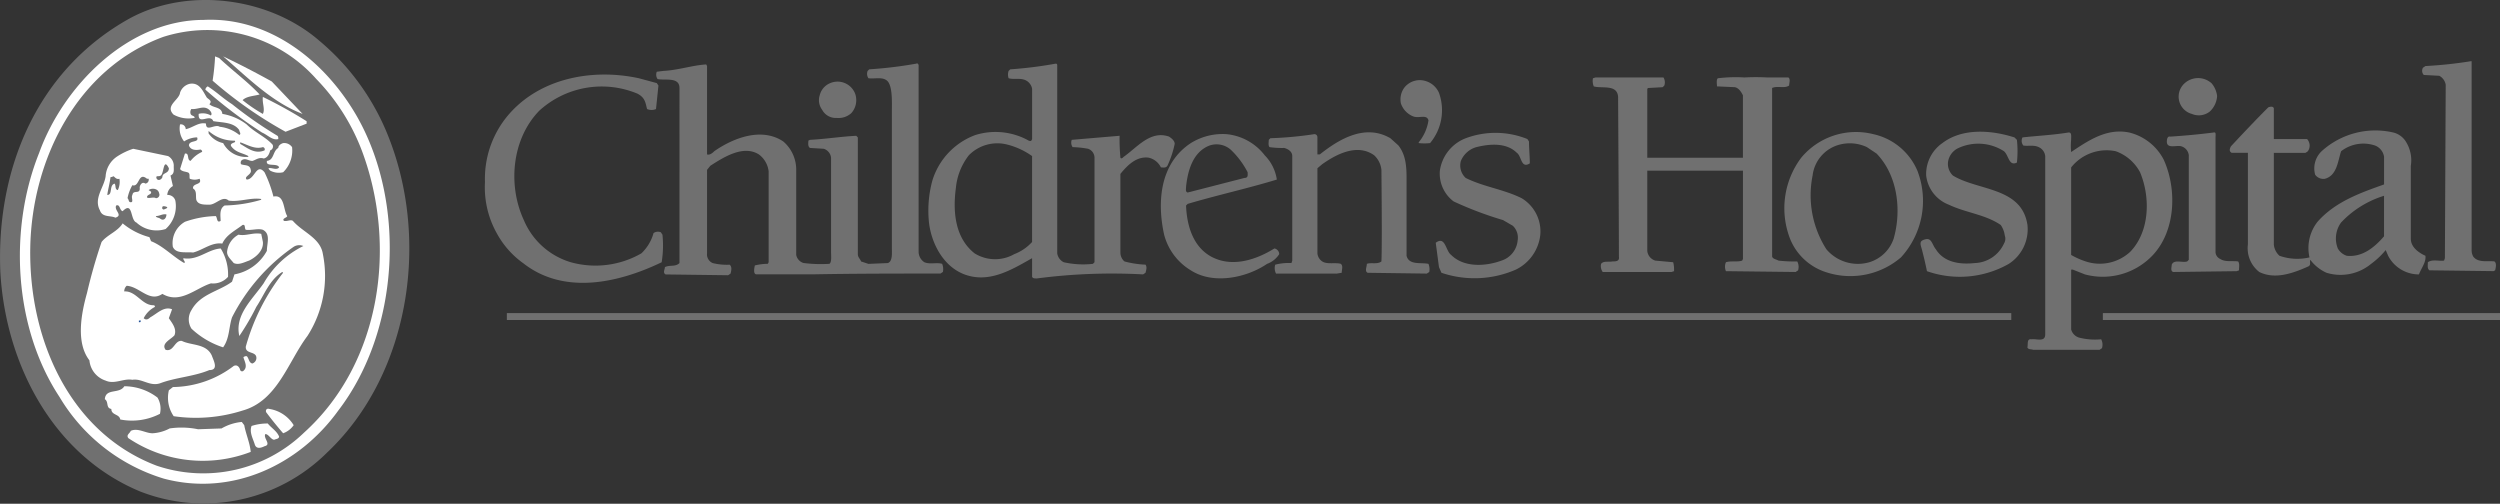 <svg xmlns="http://www.w3.org/2000/svg" width="259.13" height="52.215" viewBox="0 0 259.13 52.215">
  <rect x="0" y="0" width="259.13" height="52.215" fill="#333333" stroke="none"/>
  <g id="children-s-hospital" transform="translate(-2.833 -77.529)">
    <path id="Trazado_35" data-name="Trazado 35" d="M42.852,91.1c4.621,10.923,2.6,25.121-6.133,33.356A18.127,18.127,0,0,1,17.4,128.488c-9.158-3.78-14.031-13.359-14.535-22.851C2.441,94.967,6.725,84.718,16.3,79.424c6.05-3.277,14.45-2.184,19.66,2.352A24.78,24.78,0,0,1,42.852,91.1Z" transform="translate(0 0)" fill="#707070" fill-rule="evenodd"/>
    <path id="Trazado_36" data-name="Trazado 36" d="M39.254,89.02c5.125,8.99,4.453,22.18-1.934,30.5-4.116,5.711-11.089,8.906-18.063,7.055a19,19,0,0,1-10.838-8.483c-4.705-7.141-5.294-17.309-2.1-25.29,2.521-6.974,9.241-13.779,17.056-13.779C30.18,78.686,35.978,83.307,39.254,89.02Z" transform="translate(0.573 0.569)" fill="#fff" fill-rule="evenodd"/>
    <path id="Trazado_37" data-name="Trazado 37" d="M39.461,92.262c3.7,9.83,2.017,22.011-5.965,29.237A15.047,15.047,0,0,1,18.2,124.942C9.131,121.5,4.93,111.755,5.1,102.344,5.266,93.187,9.971,83.777,18.876,80.5a15.087,15.087,0,0,1,15.878,4.368,21.668,21.668,0,0,1,4.706,7.393Z" transform="translate(0.87 0.856)" fill="#707070" fill-rule="evenodd"/>
    <path id="Trazado_38" data-name="Trazado 38" d="M19.417,81.916c1.428,1.345,2.942,2.436,4.2,3.78-.589.169-1.345.169-1.765.589a15.448,15.448,0,0,0,2.1,1.428c.252-.5-.084-1.093,0-1.763a47.583,47.583,0,0,1,4.536,2.519v.252l-2.184.841a43.563,43.563,0,0,1-7.561-5.294A23.5,23.5,0,0,0,19,81.748l.42.168Z" transform="translate(6.127 1.625)" fill="#fff" fill-rule="evenodd"/>
    <path id="Trazado_39" data-name="Trazado 39" d="M26.155,84.352l3.193,3.36c-3.109-1.177-5.629-3.7-8.234-5.965q2.56,1.226,5.042,2.605Zm-6.72,1.68c.168.168.589.335.252.672.421.42,1.26.252,1.345,1.008a5.64,5.64,0,0,1,2.521,1.093c.841.839,1.932,1.26,2.688,2.1a.434.434,0,0,1-.252.589c-.084.337-.252.756-.672.839-.5-.168-.839.169-1.176.252-.42,0-.672-.337-1.093-.084a.37.37,0,0,0-.084.42c.335.168.924,0,1.008.587.169.5-.756.672-.42,1.008.841,0,1.008-1.763,1.848-.756a12.833,12.833,0,0,1,.924,2.521c1.177-.252,1.008,1.345,1.428,2.017,0,.169-.587.252-.335.5.335.084.672-.168.924,0,1.008,1.176,2.856,1.763,3.109,3.445a11.511,11.511,0,0,1-1.6,8.485c-2.017,2.688-3.108,6.723-6.722,7.731a15.956,15.956,0,0,1-7.141.587,3.366,3.366,0,0,1-.5-2.688l.42-.335a10.6,10.6,0,0,0,6.3-2.186c.335-.168.587.084.672.422a.208.208,0,0,0,.335.084c.5-.422.084-1.01,0-1.428.169-.084.337-.168.421,0,.168.252.168.587.5.67a.619.619,0,0,0,.42-.5c.084-.841-1.176-.42-1.093-1.26a21.922,21.922,0,0,1,3.864-7.646l-.084-.084c-1.345.838-1.848,2.35-2.688,3.611a25.757,25.757,0,0,1-1.765,3.025c-.5-2.183,1.345-3.78,2.521-5.459a9.606,9.606,0,0,1,4.116-3.866,1.076,1.076,0,0,0-1.008.084,19.773,19.773,0,0,0-6.385,7.309c-.337,1.01-.252,2.186-.924,3.108a8.678,8.678,0,0,1-3.276-1.932,1.79,1.79,0,0,1,0-1.934c.924-1.68,2.856-1.932,4.2-2.938l.252-.758a4.794,4.794,0,0,0,3.36-2.438c0-.755.42-1.763-.42-2.184-.5-.168-1.177.084-1.765,0-.169-.168,0-.587-.337-.5-.756.587-1.68,1.008-2.1,1.932-1.093-.168-2.017.672-3.025.924-.756-.084-1.763.169-2.1-.587a2.544,2.544,0,0,1,1.26-2.6,10.256,10.256,0,0,1,3.193-.589c.169.169.084.756.5.5,0-.5-.169-1.26.42-1.6a14.255,14.255,0,0,0,3.781-.589v-.084c-1.093-.169-2.269.335-3.362.168-.672-.589-1.345.5-2.1.42-.5,0-1.091,0-1.26-.5-.084-.42.084-.924-.337-1.177-.084-.587,1.008-.335.672-1.008a1.392,1.392,0,0,1-1.008,0c-.084-.252.084-.589-.252-.672-.252-.084-.589-.084-.756-.337l.5-1.6c.5-.084.168.672.589.756a3.2,3.2,0,0,1,1.176-.924c.084-.084-.084-.252-.169-.252-.42.084-1.008.084-1.176-.42,0-.589,1.093-.252.841-.841a2.544,2.544,0,0,0-1.345.421,2.172,2.172,0,0,1-.421-1.765.5.5,0,0,1,.589.5c.756-.168,1.345-.756,2.1-.589,0,.924.924,0,1.428.337a3.868,3.868,0,0,1,2.017.839c.252-.084,0-.337,0-.5-.587-.839-1.765-.756-2.688-.924-.337-.839-1.6.5-1.512-.756a1.678,1.678,0,0,1,1.26.168c.169-.168,0-.42-.169-.589-.587-.5-1.176,0-1.848-.084a.558.558,0,0,0-.084.5c.084.252.42.168.42.42a3.2,3.2,0,0,1-2.184-.337c-.924-.924.587-1.512.672-2.269a1.388,1.388,0,0,1,1.01-.924c1.014-.165,1.35.76,1.77,1.432Z" transform="translate(4.85 1.624)" fill="#fff" fill-rule="evenodd"/>
    <path id="Trazado_40" data-name="Trazado 40" d="M20.972,85.84a43.13,43.13,0,0,0,4.705,3.277c.084.084.084.168.084.337-.589.169-1.093-.42-1.68-.672A49.193,49.193,0,0,1,18.2,84.329a.452.452,0,0,1,.252-.337C19.375,84.581,20.048,85.252,20.972,85.84Z" transform="translate(5.917 2.489)" fill="#fff" fill-rule="evenodd"/>
    <path id="Trazado_41" data-name="Trazado 41" d="M21.131,88.336c.084,0,.084.168,0,.168-.169.084-.5.168-.337.42.5.672,1.176.672,1.765,1.008v.084a2.675,2.675,0,0,1-2.605-1.428,2.448,2.448,0,0,1-1.512-1.008v-.252a3.971,3.971,0,0,0,2.69,1.008Zm2.94.672a.228.228,0,0,1,.168.337c-1.008.421-1.763-.252-2.519-.672v-.168c.756.251,1.512.755,2.352.5Z" transform="translate(6.01 3.773)" fill="#707070" fill-rule="evenodd"/>
    <path id="Trazado_42" data-name="Trazado 42" d="M30.286,88.658a3.142,3.142,0,0,1-.924,2.6,1.891,1.891,0,0,1-1.344-.168c-.084-.084-.169-.169-.169-.252.337-.084.839.252,1.093-.084-.168-.5-1.428,0-1.26-.672.755-.084.587-1.008,1.176-1.344,0-.252.252-.421.5-.5A.985.985,0,0,1,30.286,88.658Zm-12.855.924a1.14,1.14,0,0,1,.589,1.091c0,.337.084.756-.337.924l.252,1.093a1.141,1.141,0,0,0-.587.924.808.808,0,0,1,.839.589,3.154,3.154,0,0,1-1.008,2.94,3.067,3.067,0,0,1-3.025-.672c-.672-.252-.335-2.269-1.428-1.176-.335-.084-.252-.756-.672-.587-.252.5.756,1.008-.084,1.26-.5-.252-1.345,0-1.6-.756-.672-1.26.42-2.353.589-3.529a2.673,2.673,0,0,1,1.26-2.1,6.892,6.892,0,0,1,1.6-.756l3.611.755Z" transform="translate(2.821 4.124)" fill="#fff" fill-rule="evenodd"/>
    <path id="Trazado_43" data-name="Trazado 43" d="M17.246,90.23c0,.587-.672.42-.672.924-.084.252-.421.42-.589.168-.169-.421.252-.168.42-.337.337-.168.252-1.931.841-.755Zm-5.125,1.093a1.921,1.921,0,0,1-.169,1.176c-.337-.084-.169-.5-.337-.672C11.027,92,11.448,93,10.859,93c.084-.587.252-1.176.337-1.848.169,0,.252-.084.337-.084C11.7,91.238,11.869,91.406,12.121,91.322Zm3.025,0a.4.4,0,0,1-.337.5c-.335-.252-.587.169-.587.42.084.756-.672.169-.756.756-.168.252.169.756-.168.756-.252,0-.169-.252-.337-.42a4.372,4.372,0,0,1,.5-1.345c.756.252.589-1.428,1.512-.672h.168Zm1.091,1.512a.357.357,0,0,1-.335.5c-.252-.169-.756.084-.924-.084,0-.337.5-.252.42-.587l-.252-.169c.335-.252,1.007-.169,1.091.337Zm.841,1.428c0,.168-.252.168-.337.252-.084,0-.252-.084-.168-.252C16.574,94.1,16.909,94.178,17.078,94.263Zm-.084.756c0,.337-.252.756-.672.42-.084-.084-.42-.084-.42-.252C16.322,95.187,16.574,94.935,16.993,95.019Z" transform="translate(3.091 4.736)" fill="#707070" fill-rule="evenodd"/>
    <path id="Trazado_44" data-name="Trazado 44" d="M15.989,95.671l.168.42c1.26.5,2.269,1.6,3.445,2.269.168-.168-.169-.335-.084-.5,1.512.252,2.519-.925,3.864-1.01a5.137,5.137,0,0,1,.756,2.94,2.061,2.061,0,0,1-1.765.673c-1.6.5-3.193,2.183-5.04,1.09-1.345.925-2.352-.755-3.7-.838a.758.758,0,0,0-.252.587c1.26-.084,1.848,1.512,3.108,1.428l.084.168a2.655,2.655,0,0,0-1.176,1.177c.252.252.5.084.672-.084.756-.42,1.428-1.177,2.269-.841l-.337.925c.337.5.841,1.093.589,1.763-.337.422-1.428.841-.924,1.512.841.255.924-1.007,1.68-.922,1.008.5,2.521.252,3.108,1.512.169.5.756,1.512-.252,1.512-1.6.67-3.443.755-5.04,1.345-1.093.42-1.932-.506-2.94-.338-.924-.168-1.848.506-2.772.084a2.44,2.44,0,0,1-1.68-2.1c-1.428-1.848-.839-4.873-.252-6.974a54.925,54.925,0,0,1,1.512-5.292c.589-.756,1.68-1.093,2.184-1.932a7.3,7.3,0,0,0,2.772,1.427Zm11.762.5c.084.924-.756,1.6-1.428,1.932-.5.168-1.093.5-1.6.252-.337-.42-.756-.755-.672-1.26a2.261,2.261,0,0,1,1.176-1.679c.756.168,1.512-.252,2.353-.084Z" transform="translate(2.331 6.436)" fill="#fff" fill-rule="evenodd"/>
    <path id="Trazado_45" data-name="Trazado 45" d="M13.394,101.611c.084,0,0,.084-.084.084h-.084v-.168C13.311,101.527,13.478,101.444,13.394,101.611Z" transform="translate(4.002 9.233)" fill="#255398" fill-rule="evenodd"/>
    <path id="Trazado_46" data-name="Trazado 46" d="M16.139,107.614a2.257,2.257,0,0,1,.252,1.68,6.326,6.326,0,0,1-4.116.587c-.084-.587-.924-.42-.924-1.093-.587-.084-.252-.755-.672-1.007.084-1.177,1.512-.506,2.017-1.345a5.693,5.693,0,0,1,3.443,1.177Zm14.114,2.857a2.249,2.249,0,0,1-1.093.838q-.92-1.06-1.763-2.183c-.084-.252.084-.422.335-.338A3.611,3.611,0,0,1,30.253,110.472Zm-5.125,0c.169.922.589,1.848.672,2.77a13.836,13.836,0,0,1-12.686-1.428c-.252-.335.168-.5.252-.755.756-.335,1.511.252,2.267.252a4.3,4.3,0,0,0,1.765-.5,8.5,8.5,0,0,1,2.94.084l2.436-.084a5.11,5.11,0,0,1,2.1-.673Zm3.612,1.173c0,.255-.337.255-.5.338-.335,0-.587-.59-.924-.59-.252.42.672,1.093-.084,1.26-.335.168-.839.335-1.008-.168-.169-.587-.589-1.26-.337-1.932a5.352,5.352,0,0,1,1.68-.255C27.984,110.807,28.488,111.058,28.74,111.645Z" transform="translate(3.021 11.128)" fill="#fff" fill-rule="evenodd"/>
    <path id="Trazado_47" data-name="Trazado 47" d="M240.111,82.111v19.575a1.317,1.317,0,0,0,.168.673c.5.67,1.512.42,2.183.5.255.168.168.587.085.925l-.168.084-6.636-.084c-.252-.168-.168-.506-.168-.841.5-.335,1.177-.084,1.68-.168l.085-.252.085-17.979a1.3,1.3,0,0,0-.67-.924l-1.6-.084a.627.627,0,0,1-.084-.756l.255-.169a44.428,44.428,0,0,0,4.7-.5h.082Zm-160.973.5v19.238a1.308,1.308,0,0,0,.589,1.093c.587.252,1.26,0,1.848.168a1.459,1.459,0,0,1,.084.841l-.252.168c-4.453,0-8.9,0-13.273.084h-5.8c-.337,0-.252-.587-.168-.925a5.809,5.809,0,0,1,1.344-.168l.084-.168V93.538a2.546,2.546,0,0,0-1.008-1.763c-1.6-1.01-3.612.252-5.04,1.176l-.337.42v8.654a.968.968,0,0,0,.589,1.008,5.967,5.967,0,0,0,1.763.168c.252.252.169.59.084.925l-.252.168-6.47-.084c-.335-.168-.084-.5-.084-.758.5-.252,1.093,0,1.512-.42V84.884c0-1.176-1.512-.756-2.269-.924A.793.793,0,0,1,52,83.2l.672-.084c1.6-.084,3.025-.589,4.453-.672l.084.168v9.158c.252.084.5-.084.756-.337,1.932-1.344,4.873-2.519,7.141-1.008a3.844,3.844,0,0,1,1.345,2.856v8.906a1.1,1.1,0,0,0,.756.839,14.2,14.2,0,0,0,2.688.084c.252-.168.168-.838.168-1.26V92.11a1.093,1.093,0,0,0-.756-.924L67.88,91.1c-.252-.169-.169-.5-.169-.756l.169-.084c1.6-.084,3.193-.337,4.79-.42l.168.168v12.1c0,.337.252.5.337.756l.756.252,2.015-.084c.5-.168.421-1.008.421-1.512V87.152c0-.756.084-2.519-.5-3.025-.5-.42-1.26-.168-1.932-.252a.833.833,0,0,1-.084-.756l.169-.168a43.39,43.39,0,0,0,4.873-.589c.168-.082.251.086.251.253Z" transform="translate(18.911 1.764)" fill="#707070" fill-rule="evenodd"/>
    <path id="Trazado_48" data-name="Trazado 48" d="M56.937,84.312l.168.252L56.853,87a1.17,1.17,0,0,1-.924,0c-.169-.589-.169-1.176-1.008-1.6A9.609,9.609,0,0,0,44.755,87.17c-2.856,2.94-3.277,7.73-1.6,11.342a7.646,7.646,0,0,0,4.874,4.368,9.552,9.552,0,0,0,7.309-.924,4.567,4.567,0,0,0,1.26-2.1.786.786,0,0,1,.756-.084l.169.252a10.847,10.847,0,0,1-.084,2.856c-4.2,2.018-10,3.528-14.367.084a9.2,9.2,0,0,1-2.687-3.025,9.741,9.741,0,0,1-1.26-5.377,10.2,10.2,0,0,1,2.1-6.553c3.193-4.116,8.821-5.292,13.862-4.2l1.846.5Zm117.284-.589c.252.168.084.589.084.839-.5.337-1.177,0-1.763.252V102.29c.085.252.335.252.67.42a14.41,14.41,0,0,0,1.934.084,1.2,1.2,0,0,1,.085.925l-.252.168-7.226-.084a1.174,1.174,0,0,1,0-.925c.5-.168,1.175,0,1.68-.168l.084-.168V93.384H159.6V101.7a1.169,1.169,0,0,0,.841,1.01l1.848.168a3.143,3.143,0,0,1,.085.925l-.252.084h-7.141a1.037,1.037,0,0,1-.168-.841c.252-.335.755-.168,1.177-.252.335,0,.755,0,.67-.5,0-2.857-.084-16.551-.084-16.551-.085-1.345-1.68-.841-2.521-1.093a1.455,1.455,0,0,1-.085-.839l.252-.084h7.058a.967.967,0,0,1,.084.839l-.168.168-1.512.084-.084.084v7.141h9.914V85.573c-.168-.337-.422-.756-.841-.841l-1.848-.084c0-.252-.085-.672.085-.839a15.345,15.345,0,0,1,2.773-.084,21.812,21.812,0,0,1,2.35,0h2.184Zm43.857.589a2.464,2.464,0,0,1,.587,1.344,2.384,2.384,0,0,1-.758,1.6,1.838,1.838,0,0,1-1.848.252,1.858,1.858,0,0,1-.839-3.108,2.081,2.081,0,0,1,2.857-.083ZM138.01,85.319a5.313,5.313,0,0,1-.922,5.209,5.484,5.484,0,0,1-1.177,0v-.084a4.637,4.637,0,0,0,1.01-2.269c-.168-.672-1.01-.169-1.6-.421a2.2,2.2,0,0,1-1.26-1.345,2.072,2.072,0,0,1,.335-1.6,2.04,2.04,0,0,1,2.353-.672A2.181,2.181,0,0,1,138.01,85.319Zm-60.49.168A2.013,2.013,0,0,1,77.1,87.42a1.966,1.966,0,0,1-1.512.5,1.6,1.6,0,0,1-1.512-.841,1.664,1.664,0,0,1-.252-1.511,1.826,1.826,0,0,1,1.093-1.26,1.955,1.955,0,0,1,2.605,1.175ZM197.662,89.94l.252.252a11.037,11.037,0,0,1,0,2.353c-.841.42-.841-.756-1.345-1.177a4.919,4.919,0,0,0-4.7-.335,1.889,1.889,0,0,0-1.093,1.428,1.681,1.681,0,0,0,.5,1.428c2.605,1.6,7.141,1.176,7.731,5.125a4.262,4.262,0,0,1-1.934,4.032,10.277,10.277,0,0,1-8.483.758c-.17-.841-.338-1.512-.506-2.186-.168-.587-.335-.924.252-1.091.758-.252.758.5,1.177,1.008.841,1.345,2.438,1.6,4.033,1.428a3.457,3.457,0,0,0,3.025-2.017.966.966,0,0,0,.085-.839,2.481,2.481,0,0,0-.42-1.093c-1.6-1.093-3.614-1.26-5.378-2.1a3.685,3.685,0,0,1-2.35-3.025,3.915,3.915,0,0,1,1.68-3.36c2.1-1.6,5.121-1.344,7.474-.587Zm-63.851.841c.922,1.176.838,2.688.838,4.116v7.31c.252,1.007,1.512.67,2.27.838a1.459,1.459,0,0,1,.084.841l-.252.168-6.133-.084c-.338-.168-.084-.59-.084-.925.42-.168,1.09.084,1.51-.252.084-1.6,0-9.326,0-9.493a2.38,2.38,0,0,0-.755-1.511c-1.763-1.26-3.95-.084-5.378.924l-.5.42v8.821a1.113,1.113,0,0,0,.5.839c.506.335,1.345.084,1.934.252.252.252.084.59.084.925l-.506.084h-6.3a1.2,1.2,0,0,1-.084-.925,5.683,5.683,0,0,1,1.68-.168l.084-.252V91.87c0-.5-.5-.756-.838-.839a9.068,9.068,0,0,1-1.512-.084c-.168-.168-.084-.5-.084-.756l.168-.168a37.951,37.951,0,0,0,4.536-.42.307.307,0,0,1,.335.335V91.7h.252c2.018-1.6,4.7-3.194,7.309-1.68l.844.758ZM218.5,89.94v11.93a.834.834,0,0,0,.5.673c.5.335,1.26.168,1.848.252.17.252.085.587.085.925l-.252.084-6.551.084c-.335-.084-.168-.506-.168-.758.252-.587,1.09-.168,1.6-.335l.168-.168V91.79a1.089,1.089,0,0,0-.758-.924c-.5-.169-1.6.337-1.512-.587,0-.169.084-.5.338-.421q2.232-.142,4.453-.42c.335-.086.252.166.252.5Zm-71.328.169.168.252c0,.756.085,1.512.085,2.269-.925.587-.841-.756-1.345-1.093-1.093-1.093-2.856-.924-4.2-.589a2.458,2.458,0,0,0-1.6,1.428,1.754,1.754,0,0,0,.5,1.765c1.85.924,3.95,1.176,5.8,2.1a4.019,4.019,0,0,1,1.934,3.78,4.563,4.563,0,0,1-2.521,3.614,10.692,10.692,0,0,1-7.729.335l-.255-.59-.335-2.519c1.01-.756,1.01.839,1.6,1.26,1.345,1.346,3.614,1.176,5.211.589a2.419,2.419,0,0,0,1.68-2.1,1.693,1.693,0,0,0-.5-1.511l-1.011-.589a37.49,37.49,0,0,1-5.123-1.934,3.6,3.6,0,0,1-1.428-3.193,4.243,4.243,0,0,1,2.686-3.36,8.826,8.826,0,0,1,6.388.086ZM95.835,91.872v8.906a4.839,4.839,0,0,1-1.848,1.26,4.02,4.02,0,0,1-4.116-.084c-2.017-1.6-2.269-4.284-1.932-6.806a6.49,6.49,0,0,1,1.344-3.36,4.136,4.136,0,0,1,4.033-1.093,7.7,7.7,0,0,1,2.519,1.177Zm2.605-9.326v19.407a1.242,1.242,0,0,0,.672.924,9.168,9.168,0,0,0,3.025.168l.168-.168V92.039a.983.983,0,0,0-.672-.924,10.229,10.229,0,0,0-1.6-.169.82.82,0,0,1-.084-.756l4.957-.42a20.365,20.365,0,0,0,.084,2.269c.084.169.252,0,.335-.084,1.428-1.008,2.773-2.773,4.705-2.1.252.169.587.421.587.756a10.3,10.3,0,0,1-.756,2.269c-.169.252-.42.168-.672.168a1.883,1.883,0,0,0-1.26-1.008c-1.26-.168-2.184.756-2.94,1.68v8.148a1.2,1.2,0,0,0,.42.925,9.856,9.856,0,0,0,2.184.335c.169.252.084.506,0,.841l-.252.168a59.789,59.789,0,0,0-11.006.42c-.252,0-.42,0-.5-.168v-1.932c-1.932,1.093-4.116,2.438-6.468,1.848-2.438-.587-3.866-3.025-4.2-5.377a11.864,11.864,0,0,1,.337-4.537,7.3,7.3,0,0,1,4.453-4.7,7.05,7.05,0,0,1,5.544.589c.252.084.252,0,.337-.169V84.9a1.217,1.217,0,0,0-.589-.841c-.587-.335-1.26-.084-1.848-.252a1.159,1.159,0,0,1,0-.756l.169-.168a42.462,42.462,0,0,0,4.705-.589c.166,0,.166.089.166.256Z" transform="translate(13.976 1.833)" fill="#707070" fill-rule="evenodd"/>
    <path id="Trazado_49" data-name="Trazado 49" d="M98.7,92.31c0,.252.084.589-.335.589l-5.882,1.512c-.252-.084-.168-.337-.168-.589.168-1.6.672-3.612,2.436-4.284a2.22,2.22,0,0,1,2.269.5A8.814,8.814,0,0,1,98.7,92.31Zm1.765-1.763a4.5,4.5,0,0,1,1.26,2.519c-3.025.924-6.133,1.6-9.241,2.521l-.168.169c.084,2.267.839,4.536,2.94,5.461s4.453.084,6.218-1.01a.613.613,0,0,1,.5.589,2.511,2.511,0,0,1-1.26,1.008c-2.1,1.428-5.543,2.186-7.9.673a6.116,6.116,0,0,1-2.771-3.7c-.756-3.445-.42-7.393,2.771-9.493a6.24,6.24,0,0,1,3.7-.924A5.7,5.7,0,0,1,100.469,90.547Zm63.43-.169c2.186,2.269,2.605,5.881,1.763,8.821a3.841,3.841,0,0,1-2.518,2.436,4.274,4.274,0,0,1-4.453-1.345,10.4,10.4,0,0,1-1.428-7.646,3.768,3.768,0,0,1,2.773-3.193,4.173,4.173,0,0,1,2.855.252l1.008.673Zm4.285,1.932a8.66,8.66,0,0,1-1.763,8.823,8.058,8.058,0,0,1-8.067,1.428,5.979,5.979,0,0,1-3.36-3.194,8.722,8.722,0,0,1,1.093-8.569,7.371,7.371,0,0,1,7.477-2.436A6.468,6.468,0,0,1,168.185,92.31Zm23.021,0c1.09,2.6,1.007,6.133-1.01,8.233a4.636,4.636,0,0,1-4.621,1.01,8.163,8.163,0,0,1-1.512-.672V91.808a4.685,4.685,0,0,1,4.621-1.68,4.622,4.622,0,0,1,2.522,2.183Zm2.435-1.344c1.428,3.108,1.26,7.477-1.177,10a7.129,7.129,0,0,1-6.971,1.932l-1.26-.5h-.168v6.216a1.206,1.206,0,0,0,.838.838,6.678,6.678,0,0,0,2.27.17,1.192,1.192,0,0,1,.084.922l-.252.168h-6.891c-.168-.084-.5,0-.587-.252.085-.335-.084-.922.42-.838.5-.084,1.428.335,1.428-.506V90.63a1.155,1.155,0,0,0-.67-.924c-.506-.252-1.093-.084-1.6-.168a.776.776,0,0,1-.085-.841c1.512-.168,3.193-.252,4.706-.5.42-.084.335.337.335.756a6.268,6.268,0,0,0,0,1.26c1.763-1.176,3.7-2.521,6.049-2.017a5.5,5.5,0,0,1,3.529,2.773Zm22.853,5.125v2.856c-1.01,1.176-2.27,2.186-3.866,2.018a1.653,1.653,0,0,1-.925-.758,2.81,2.81,0,0,1,.338-2.688,10.248,10.248,0,0,1,4.453-2.771ZM205.067,85.758v3.109h3.443a1,1,0,0,1,.084,1.26,1.219,1.219,0,0,1-.252.169h-3.276V99.79a1.775,1.775,0,0,0,.587,1.177,5.577,5.577,0,0,0,3.108.168,4.413,4.413,0,0,1,.841-3.7c1.848-2.1,4.536-3.025,6.891-3.864V90.718a1.488,1.488,0,0,0-.925-1.176,3.772,3.772,0,0,0-3.528.587c-.338,1.008-.422,2.521-1.68,2.856a1.05,1.05,0,0,1-1.01-.421,2.457,2.457,0,0,1,.67-2.436A8.279,8.279,0,0,1,217.5,88.2a2.151,2.151,0,0,1,1.345,1.093,3.605,3.605,0,0,1,.42,2.352V99.2c0,.839.758,1.427,1.515,1.765.085.67-.422,1.26-.673,1.932a3.581,3.581,0,0,1-3.193-1.932l-.252-.59a8.2,8.2,0,0,1-1.512,1.428,4.973,4.973,0,0,1-4.621.925,4.287,4.287,0,0,1-1.683-1.345c-.084.252.086.5-.168.67-1.512.673-3.443,1.428-5.123.59a3.116,3.116,0,0,1-1.177-2.857V90.294H200.7c-.335-.169-.168-.5-.084-.672,1.26-1.345,2.521-2.688,3.866-4.033.17-.083.59-.168.59.169Z" transform="translate(33.454 3.075)" fill="#707070" fill-rule="evenodd"/>
    <path id="Trazado_50" data-name="Trazado 50" d="M40.764,101.219H196.7m9.492,0h41.168" transform="translate(14.606 9.122)" fill="none" stroke="#707070" stroke-miterlimit="2.613" stroke-width="0.714"/>
  </g>
</svg>